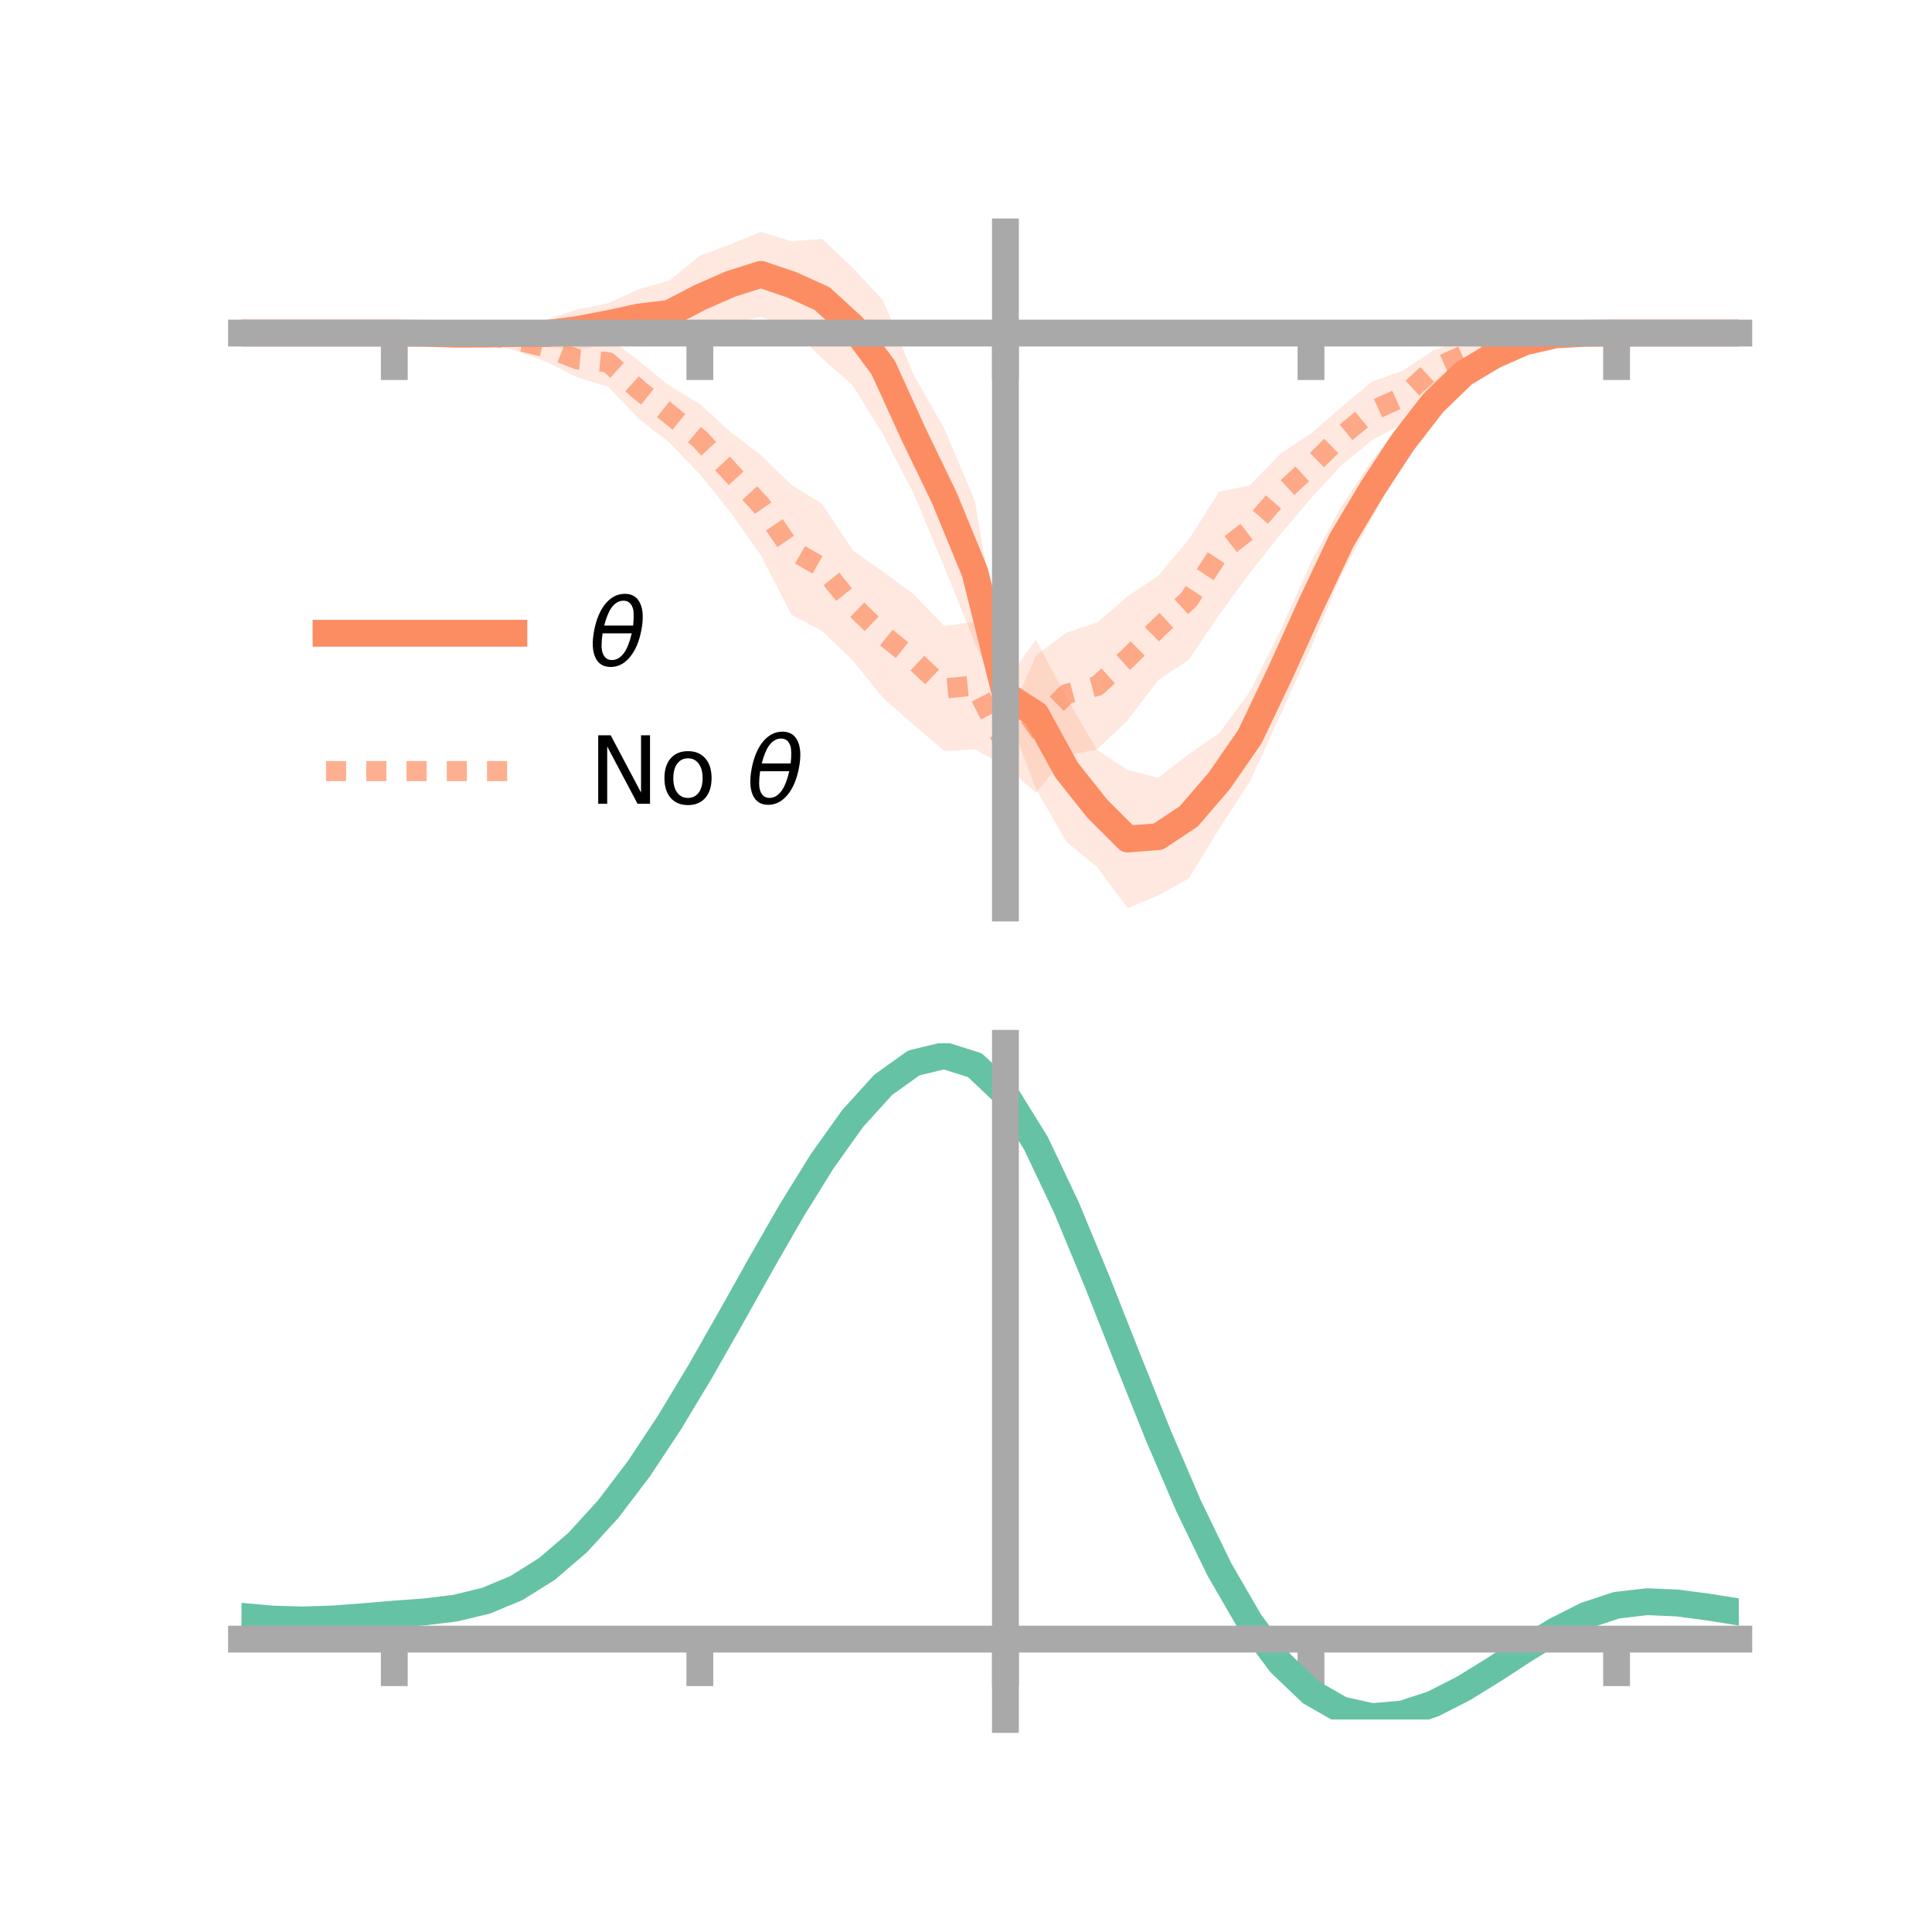 <?xml version="1.0" encoding="utf-8" standalone="no"?>
<!DOCTYPE svg PUBLIC "-//W3C//DTD SVG 1.1//EN"
  "http://www.w3.org/Graphics/SVG/1.1/DTD/svg11.dtd">
<!-- Created with matplotlib (https://matplotlib.org/) -->
<svg height="144pt" version="1.1" viewBox="0 0 144 144" width="144pt" xmlns="http://www.w3.org/2000/svg" xmlns:xlink="http://www.w3.org/1999/xlink">
 <defs>
  <style type="text/css">*{stroke-linecap:butt;stroke-linejoin:round;}</style>
 </defs>
 <g id="figure_1">
  <g id="patch_1">
   <path d="M 0 144 
L 144 144 
L 144 0 
L 0 0 
z
" style="fill:none;"/>
  </g>
  <g id="axes_1">
   <g id="patch_2">
    <path d="M 18 67.68 
L 129.6 67.68 
L 129.6 17.28 
L 18 17.28 
z
" style="fill:none;"/>
   </g>
   <g id="PolyCollection_1">
    <path clip-path="url(#p2f48989bb6)" d="M 18 24.825 
L 18 24.825 
L 20.278 24.825 
L 22.555 24.825 
L 24.833 24.825 
L 27.11 24.825 
L 29.388 24.825 
L 31.665 24.765 
L 33.943 24.645 
L 36.22 24.4 
L 38.498 24.236 
L 40.776 23.816 
L 43.053 23.067 
L 45.331 22.6 
L 47.608 21.557 
L 49.886 20.913 
L 52.163 19.057 
L 54.441 18.211 
L 56.718 17.28 
L 58.996 17.986 
L 61.273 17.799 
L 63.551 19.949 
L 65.829 22.398 
L 68.106 27.963 
L 70.384 31.947 
L 72.661 37.336 
L 74.939 50.81 
L 77.216 47.669 
L 79.494 52.028 
L 81.771 55.897 
L 84.049 57.391 
L 86.327 57.97 
L 88.604 56.214 
L 90.882 54.642 
L 93.159 51.558 
L 95.437 46.971 
L 97.714 41.896 
L 99.992 37.712 
L 102.269 34.321 
L 104.547 31.341 
L 106.824 28.46 
L 109.102 26.694 
L 111.38 25.841 
L 113.657 24.985 
L 115.935 24.696 
L 118.212 24.759 
L 120.49 24.825 
L 122.767 24.825 
L 125.045 24.825 
L 127.322 24.825 
L 129.6 24.825 
L 129.6 24.825 
L 129.6 24.825 
L 127.322 24.825 
L 125.045 24.825 
L 122.767 24.825 
L 120.49 24.825 
L 118.212 24.919 
L 115.935 25.226 
L 113.657 25.969 
L 111.38 27.115 
L 109.102 28.977 
L 106.824 31.613 
L 104.547 34.619 
L 102.269 38.578 
L 99.992 42.827 
L 97.714 48.276 
L 95.437 53.285 
L 93.159 58.253 
L 90.882 61.751 
L 88.604 65.476 
L 86.327 66.747 
L 84.049 67.68 
L 81.771 64.621 
L 79.494 62.757 
L 77.216 58.815 
L 74.939 52.736 
L 72.661 47.944 
L 70.384 42.27 
L 68.106 36.809 
L 65.829 32.389 
L 63.551 28.715 
L 61.273 26.712 
L 58.996 24.459 
L 56.718 23.622 
L 54.441 24.128 
L 52.163 25.286 
L 49.886 25.798 
L 47.608 25.704 
L 45.331 25.653 
L 43.053 26.052 
L 40.776 25.902 
L 38.498 25.477 
L 36.22 25.405 
L 33.943 25.173 
L 31.665 24.92 
L 29.388 24.825 
L 27.11 24.825 
L 24.833 24.825 
L 22.555 24.825 
L 20.278 24.825 
L 18 24.825 
z
" style="fill:#fc8d62;fill-opacity:0.2;"/>
   </g>
   <g id="PolyCollection_2">
    <path clip-path="url(#p2f48989bb6)" d="M 18 24.825 
L 18 24.825 
L 20.278 24.825 
L 22.555 24.825 
L 24.833 24.825 
L 27.11 24.825 
L 29.388 24.825 
L 31.665 24.712 
L 33.943 24.539 
L 36.22 24.499 
L 38.498 24.561 
L 40.776 24.82 
L 43.053 25.442 
L 45.331 25.167 
L 47.608 26.893 
L 49.886 28.744 
L 52.163 30.116 
L 54.441 32.196 
L 56.718 33.913 
L 58.996 36.161 
L 61.273 37.55 
L 63.551 41.013 
L 65.829 42.617 
L 68.106 44.3 
L 70.384 46.668 
L 72.661 46.33 
L 74.939 54.03 
L 77.216 48.86 
L 79.494 47.144 
L 81.771 46.407 
L 84.049 44.442 
L 86.327 42.917 
L 88.604 40.204 
L 90.882 36.634 
L 93.159 36.178 
L 95.437 33.816 
L 97.714 32.306 
L 99.992 30.33 
L 102.269 28.444 
L 104.547 27.633 
L 106.824 26.112 
L 109.102 25.357 
L 111.38 24.902 
L 113.657 24.736 
L 115.935 24.671 
L 118.212 24.787 
L 120.49 24.824 
L 122.767 24.825 
L 125.045 24.825 
L 127.322 24.825 
L 129.6 24.825 
L 129.6 24.825 
L 129.6 24.825 
L 127.322 24.825 
L 125.045 24.825 
L 122.767 24.825 
L 120.49 24.826 
L 118.212 24.96 
L 115.935 25.288 
L 113.657 25.803 
L 111.38 26.539 
L 109.102 27.587 
L 106.824 28.882 
L 104.547 31.547 
L 102.269 32.8 
L 99.992 34.666 
L 97.714 37.146 
L 95.437 39.82 
L 93.159 42.698 
L 90.882 45.802 
L 88.604 49.186 
L 86.327 50.691 
L 84.049 53.695 
L 81.771 55.851 
L 79.494 56.315 
L 77.216 59.085 
L 74.939 57.091 
L 72.661 55.862 
L 70.384 55.964 
L 68.106 54.041 
L 65.829 52.036 
L 63.551 49.217 
L 61.273 47.032 
L 58.996 45.815 
L 56.718 41.405 
L 54.441 38.173 
L 52.163 35.353 
L 49.886 32.977 
L 47.608 31.212 
L 45.331 28.831 
L 43.053 28.129 
L 40.776 26.992 
L 38.498 26.164 
L 36.22 25.489 
L 33.943 25.163 
L 31.665 24.887 
L 29.388 24.825 
L 27.11 24.825 
L 24.833 24.825 
L 22.555 24.825 
L 20.278 24.825 
L 18 24.825 
z
" style="fill:#fc8d62;fill-opacity:0.2;"/>
   </g>
   <g id="matplotlib.axis_1">
    <g id="xtick_1">
     <g id="line2d_1">
      <defs>
       <path d="M 0 0 
L 0 3.5 
" id="m8fd15d4940" style="stroke:#a9a9a9;stroke-width:2;"/>
      </defs>
      <g>
       <use style="fill:#a9a9a9;stroke:#a9a9a9;stroke-width:2;" x="29.388" xlink:href="#m8fd15d4940" y="24.825"/>
      </g>
     </g>
    </g>
    <g id="xtick_2">
     <g id="line2d_2">
      <g>
       <use style="fill:#a9a9a9;stroke:#a9a9a9;stroke-width:2;" x="52.163" xlink:href="#m8fd15d4940" y="24.825"/>
      </g>
     </g>
    </g>
    <g id="xtick_3">
     <g id="line2d_3">
      <g>
       <use style="fill:#a9a9a9;stroke:#a9a9a9;stroke-width:2;" x="74.939" xlink:href="#m8fd15d4940" y="24.825"/>
      </g>
     </g>
    </g>
    <g id="xtick_4">
     <g id="line2d_4">
      <g>
       <use style="fill:#a9a9a9;stroke:#a9a9a9;stroke-width:2;" x="97.714" xlink:href="#m8fd15d4940" y="24.825"/>
      </g>
     </g>
    </g>
    <g id="xtick_5">
     <g id="line2d_5">
      <g>
       <use style="fill:#a9a9a9;stroke:#a9a9a9;stroke-width:2;" x="120.49" xlink:href="#m8fd15d4940" y="24.825"/>
      </g>
     </g>
    </g>
   </g>
   <g id="matplotlib.axis_2"/>
   <g id="line2d_6">
    <path clip-path="url(#p2f48989bb6)" d="M 18 24.825 
L 20.278 24.825 
L 22.555 24.825 
L 24.833 24.825 
L 27.11 24.825 
L 29.388 24.825 
L 31.665 24.842 
L 33.943 24.909 
L 36.22 24.903 
L 38.498 24.857 
L 40.776 24.859 
L 43.053 24.559 
L 45.331 24.127 
L 47.608 23.63 
L 49.886 23.356 
L 52.163 22.171 
L 54.441 21.169 
L 56.718 20.451 
L 58.996 21.222 
L 61.273 22.255 
L 63.551 24.332 
L 65.829 27.394 
L 68.106 32.386 
L 70.384 37.108 
L 72.661 42.64 
L 74.939 51.773 
L 77.216 53.242 
L 79.494 57.392 
L 81.771 60.259 
L 84.049 62.536 
L 86.327 62.359 
L 88.604 60.845 
L 90.882 58.197 
L 93.159 54.906 
L 95.437 50.128 
L 97.714 45.086 
L 99.992 40.27 
L 102.269 36.449 
L 104.547 32.98 
L 106.824 30.037 
L 109.102 27.836 
L 111.38 26.478 
L 113.657 25.477 
L 115.935 24.961 
L 118.212 24.839 
L 120.49 24.825 
L 122.767 24.825 
L 125.045 24.825 
L 127.322 24.825 
L 129.6 24.825 
" style="fill:none;stroke:#fc8d62;stroke-linecap:square;stroke-width:2;"/>
   </g>
   <g id="line2d_7">
    <path clip-path="url(#p2f48989bb6)" d="M 18 24.825 
L 20.278 24.825 
L 22.555 24.825 
L 24.833 24.825 
L 27.11 24.825 
L 29.388 24.825 
L 31.665 24.799 
L 33.943 24.851 
L 36.22 24.994 
L 38.498 25.362 
L 40.776 25.906 
L 43.053 26.785 
L 45.331 26.999 
L 47.608 29.053 
L 49.886 30.861 
L 52.163 32.734 
L 54.441 35.184 
L 56.718 37.659 
L 58.996 40.988 
L 61.273 42.291 
L 63.551 45.115 
L 65.829 47.327 
L 68.106 49.17 
L 70.384 51.316 
L 72.661 51.096 
L 74.939 55.56 
L 77.216 53.973 
L 79.494 51.729 
L 81.771 51.129 
L 84.049 49.068 
L 86.327 46.804 
L 88.604 44.695 
L 90.882 41.218 
L 93.159 39.438 
L 95.437 36.818 
L 97.714 34.726 
L 99.992 32.498 
L 102.269 30.622 
L 104.547 29.59 
L 106.824 27.497 
L 109.102 26.472 
L 111.38 25.721 
L 113.657 25.27 
L 115.935 24.979 
L 118.212 24.873 
L 120.49 24.825 
L 122.767 24.825 
L 125.045 24.825 
L 127.322 24.825 
L 129.6 24.825 
" style="fill:none;stroke:#fc8d62;stroke-dasharray:1.5,1.5;stroke-dashoffset:0;stroke-opacity:0.7;stroke-width:1.5;"/>
   </g>
   <g id="patch_3">
    <path d="M 74.939 67.68 
L 74.939 17.28 
" style="fill:none;stroke:#a9a9a9;stroke-linecap:square;stroke-linejoin:miter;stroke-width:2;"/>
   </g>
   <g id="patch_4">
    <path d="M 129.6 67.68 
L 129.6 17.28 
" style="fill:none;"/>
   </g>
   <g id="patch_5">
    <path d="M 18 24.825 
L 129.6 24.825 
" style="fill:none;stroke:#a9a9a9;stroke-linecap:square;stroke-linejoin:miter;stroke-width:2;"/>
   </g>
   <g id="patch_6">
    <path d="M 18 17.28 
L 129.6 17.28 
" style="fill:none;"/>
   </g>
   <g id="legend_1">
    <g id="line2d_8">
     <path d="M 24.3 47.2 
L 38.3 47.2 
" style="fill:none;stroke:#fc8d62;stroke-linecap:square;stroke-width:2;"/>
    </g>
    <g id="line2d_9"/>
    <g id="text_1">
     <!-- $\theta$ -->
     <g transform="translate(43.9 49.65)scale(0.07 -0.07)">
      <defs>
       <path d="M 45.516 34.672 
L 14.453 34.672 
Q 12.359 20.062 14.5 13.875 
Q 17.188 6.25 24.469 6.25 
Q 31.781 6.25 37.359 13.922 
Q 42.234 20.656 45.516 34.672 
z
M 47.016 42.969 
Q 48.344 56.844 46.625 61.719 
Q 43.953 69.438 36.766 69.438 
Q 29.297 69.438 23.828 61.812 
Q 19.531 55.672 16.156 42.969 
z
M 38.188 76.766 
Q 49.906 76.766 54.594 66.406 
Q 59.281 56.109 55.719 37.844 
Q 52.203 19.625 43.453 9.281 
Q 34.766 -1.125 23.047 -1.125 
Q 11.281 -1.125 6.641 9.281 
Q 2 19.625 5.516 37.844 
Q 9.078 56.109 17.719 66.406 
Q 26.422 76.766 38.188 76.766 
z
" id="DejaVuSans-Oblique-952"/>
      </defs>
      <use transform="translate(0 0.234)" xlink:href="#DejaVuSans-Oblique-952"/>
     </g>
    </g>
    <g id="line2d_10">
     <path d="M 24.3 57.474 
L 38.3 57.474 
" style="fill:none;stroke:#fc8d62;stroke-dasharray:1.5,1.5;stroke-dashoffset:0;stroke-opacity:0.7;stroke-width:1.5;"/>
    </g>
    <g id="line2d_11"/>
    <g id="text_2">
     <!-- No $\theta$ -->
     <g transform="translate(43.9 59.924)scale(0.07 -0.07)">
      <defs>
       <path d="M 9.812 72.906 
L 23.094 72.906 
L 55.422 11.922 
L 55.422 72.906 
L 64.984 72.906 
L 64.984 0 
L 51.703 0 
L 19.391 60.984 
L 19.391 0 
L 9.812 0 
z
" id="DejaVuSans-78"/>
       <path d="M 30.609 48.391 
Q 23.391 48.391 19.188 42.75 
Q 14.984 37.109 14.984 27.297 
Q 14.984 17.484 19.156 11.844 
Q 23.344 6.203 30.609 6.203 
Q 37.797 6.203 41.984 11.859 
Q 46.188 17.531 46.188 27.297 
Q 46.188 37.016 41.984 42.703 
Q 37.797 48.391 30.609 48.391 
z
M 30.609 56 
Q 42.328 56 49.016 48.375 
Q 55.719 40.766 55.719 27.297 
Q 55.719 13.875 49.016 6.219 
Q 42.328 -1.422 30.609 -1.422 
Q 18.844 -1.422 12.172 6.219 
Q 5.516 13.875 5.516 27.297 
Q 5.516 40.766 12.172 48.375 
Q 18.844 56 30.609 56 
z
" id="DejaVuSans-111"/>
       <path id="DejaVuSans-32"/>
      </defs>
      <use transform="translate(0 0.234)" xlink:href="#DejaVuSans-78"/>
      <use transform="translate(74.805 0.234)" xlink:href="#DejaVuSans-111"/>
      <use transform="translate(135.986 0.234)" xlink:href="#DejaVuSans-32"/>
      <use transform="translate(167.773 0.234)" xlink:href="#DejaVuSans-Oblique-952"/>
     </g>
    </g>
   </g>
  </g>
  <g id="axes_2">
   <g id="patch_7">
    <path d="M 18 128.16 
L 129.6 128.16 
L 129.6 77.76 
L 18 77.76 
z
" style="fill:none;"/>
   </g>
   <g id="PolyCollection_3">
    <path clip-path="url(#pf5c0516b68)" d="M 18 120.509 
L 18 120.428 
L 20.278 120.645 
L 22.555 120.71 
L 24.833 120.628 
L 27.11 120.449 
L 29.388 120.25 
L 31.665 120.079 
L 33.943 119.797 
L 36.22 119.24 
L 38.498 118.283 
L 40.776 116.833 
L 43.053 114.84 
L 45.331 112.295 
L 47.608 109.229 
L 49.886 105.711 
L 52.163 101.842 
L 54.441 97.752 
L 56.718 93.594 
L 58.996 89.545 
L 61.273 85.792 
L 63.551 82.535 
L 65.829 79.977 
L 68.106 78.32 
L 70.384 77.76 
L 72.661 78.487 
L 74.939 80.67 
L 77.216 84.397 
L 79.494 89.27 
L 81.771 94.841 
L 84.049 100.694 
L 86.327 106.464 
L 88.604 111.851 
L 90.882 116.621 
L 93.159 120.609 
L 95.437 123.717 
L 97.714 125.914 
L 99.992 127.228 
L 102.269 127.734 
L 104.547 127.547 
L 106.824 126.804 
L 109.102 125.66 
L 111.38 124.278 
L 113.657 122.821 
L 115.935 121.447 
L 118.212 120.312 
L 120.49 119.564 
L 122.767 119.301 
L 125.045 119.407 
L 127.322 119.717 
L 129.6 120.094 
L 129.6 120.2 
L 129.6 120.2 
L 127.322 119.848 
L 125.045 119.555 
L 122.767 119.46 
L 120.49 119.727 
L 118.212 120.483 
L 115.935 121.646 
L 113.657 123.064 
L 111.38 124.574 
L 109.102 126.005 
L 106.824 127.188 
L 104.547 127.958 
L 102.269 128.16 
L 99.992 127.665 
L 97.714 126.371 
L 95.437 124.218 
L 93.159 121.19 
L 90.882 117.318 
L 88.604 112.692 
L 86.327 107.468 
L 84.049 101.869 
L 81.771 96.185 
L 79.494 90.771 
L 77.216 86.033 
L 74.939 82.41 
L 72.661 80.294 
L 70.384 79.592 
L 68.106 80.136 
L 65.829 81.737 
L 63.551 84.201 
L 61.273 87.332 
L 58.996 90.931 
L 56.718 94.809 
L 54.441 98.785 
L 52.163 102.691 
L 49.886 106.384 
L 47.608 109.742 
L 45.331 112.672 
L 43.053 115.112 
L 40.776 117.033 
L 38.498 118.442 
L 36.22 119.38 
L 33.943 119.925 
L 31.665 120.199 
L 29.388 120.359 
L 27.11 120.542 
L 24.833 120.703 
L 22.555 120.77 
L 20.278 120.707 
L 18 120.509 
z
" style="fill:#66c2a5;fill-opacity:0.2;"/>
   </g>
   <g id="matplotlib.axis_3">
    <g id="xtick_6">
     <g id="line2d_12">
      <g>
       <use style="fill:#a9a9a9;stroke:#a9a9a9;stroke-width:2;" x="29.388" xlink:href="#m8fd15d4940" y="122.17"/>
      </g>
     </g>
    </g>
    <g id="xtick_7">
     <g id="line2d_13">
      <g>
       <use style="fill:#a9a9a9;stroke:#a9a9a9;stroke-width:2;" x="52.163" xlink:href="#m8fd15d4940" y="122.17"/>
      </g>
     </g>
    </g>
    <g id="xtick_8">
     <g id="line2d_14">
      <g>
       <use style="fill:#a9a9a9;stroke:#a9a9a9;stroke-width:2;" x="74.939" xlink:href="#m8fd15d4940" y="122.17"/>
      </g>
     </g>
    </g>
    <g id="xtick_9">
     <g id="line2d_15">
      <g>
       <use style="fill:#a9a9a9;stroke:#a9a9a9;stroke-width:2;" x="97.714" xlink:href="#m8fd15d4940" y="122.17"/>
      </g>
     </g>
    </g>
    <g id="xtick_10">
     <g id="line2d_16">
      <g>
       <use style="fill:#a9a9a9;stroke:#a9a9a9;stroke-width:2;" x="120.49" xlink:href="#m8fd15d4940" y="122.17"/>
      </g>
     </g>
    </g>
   </g>
   <g id="matplotlib.axis_4"/>
   <g id="line2d_17">
    <path clip-path="url(#pf5c0516b68)" d="M 18 120.468 
L 20.278 120.676 
L 22.555 120.74 
L 24.833 120.666 
L 27.11 120.496 
L 29.388 120.304 
L 31.665 120.139 
L 33.943 119.861 
L 36.22 119.31 
L 38.498 118.363 
L 40.776 116.933 
L 43.053 114.976 
L 45.331 112.483 
L 47.608 109.485 
L 49.886 106.048 
L 52.163 102.267 
L 54.441 98.268 
L 56.718 94.202 
L 58.996 90.238 
L 61.273 86.562 
L 63.551 83.368 
L 65.829 80.857 
L 68.106 79.228 
L 70.384 78.676 
L 72.661 79.391 
L 74.939 81.54 
L 77.216 85.215 
L 79.494 90.02 
L 81.771 95.513 
L 84.049 101.281 
L 86.327 106.966 
L 88.604 112.272 
L 90.882 116.969 
L 93.159 120.899 
L 95.437 123.968 
L 97.714 126.143 
L 99.992 127.446 
L 102.269 127.947 
L 104.547 127.752 
L 106.824 126.996 
L 109.102 125.833 
L 111.38 124.426 
L 113.657 122.942 
L 115.935 121.547 
L 118.212 120.398 
L 120.49 119.645 
L 122.767 119.381 
L 125.045 119.481 
L 127.322 119.782 
L 129.6 120.147 
" style="fill:none;stroke:#66c2a5;stroke-linecap:square;stroke-width:2;"/>
   </g>
   <g id="patch_8">
    <path d="M 74.939 128.16 
L 74.939 77.76 
" style="fill:none;stroke:#a9a9a9;stroke-linecap:square;stroke-linejoin:miter;stroke-width:2;"/>
   </g>
   <g id="patch_9">
    <path d="M 129.6 128.16 
L 129.6 77.76 
" style="fill:none;"/>
   </g>
   <g id="patch_10">
    <path d="M 18 122.17 
L 129.6 122.17 
" style="fill:none;stroke:#a9a9a9;stroke-linecap:square;stroke-linejoin:miter;stroke-width:2;"/>
   </g>
   <g id="patch_11">
    <path d="M 18 77.76 
L 129.6 77.76 
" style="fill:none;"/>
   </g>
  </g>
 </g>
 <defs>
  <clipPath id="p2f48989bb6">
   <rect height="50.4" width="111.6" x="18" y="17.28"/>
  </clipPath>
  <clipPath id="pf5c0516b68">
   <rect height="50.4" width="111.6" x="18" y="77.76"/>
  </clipPath>
 </defs>
</svg>
